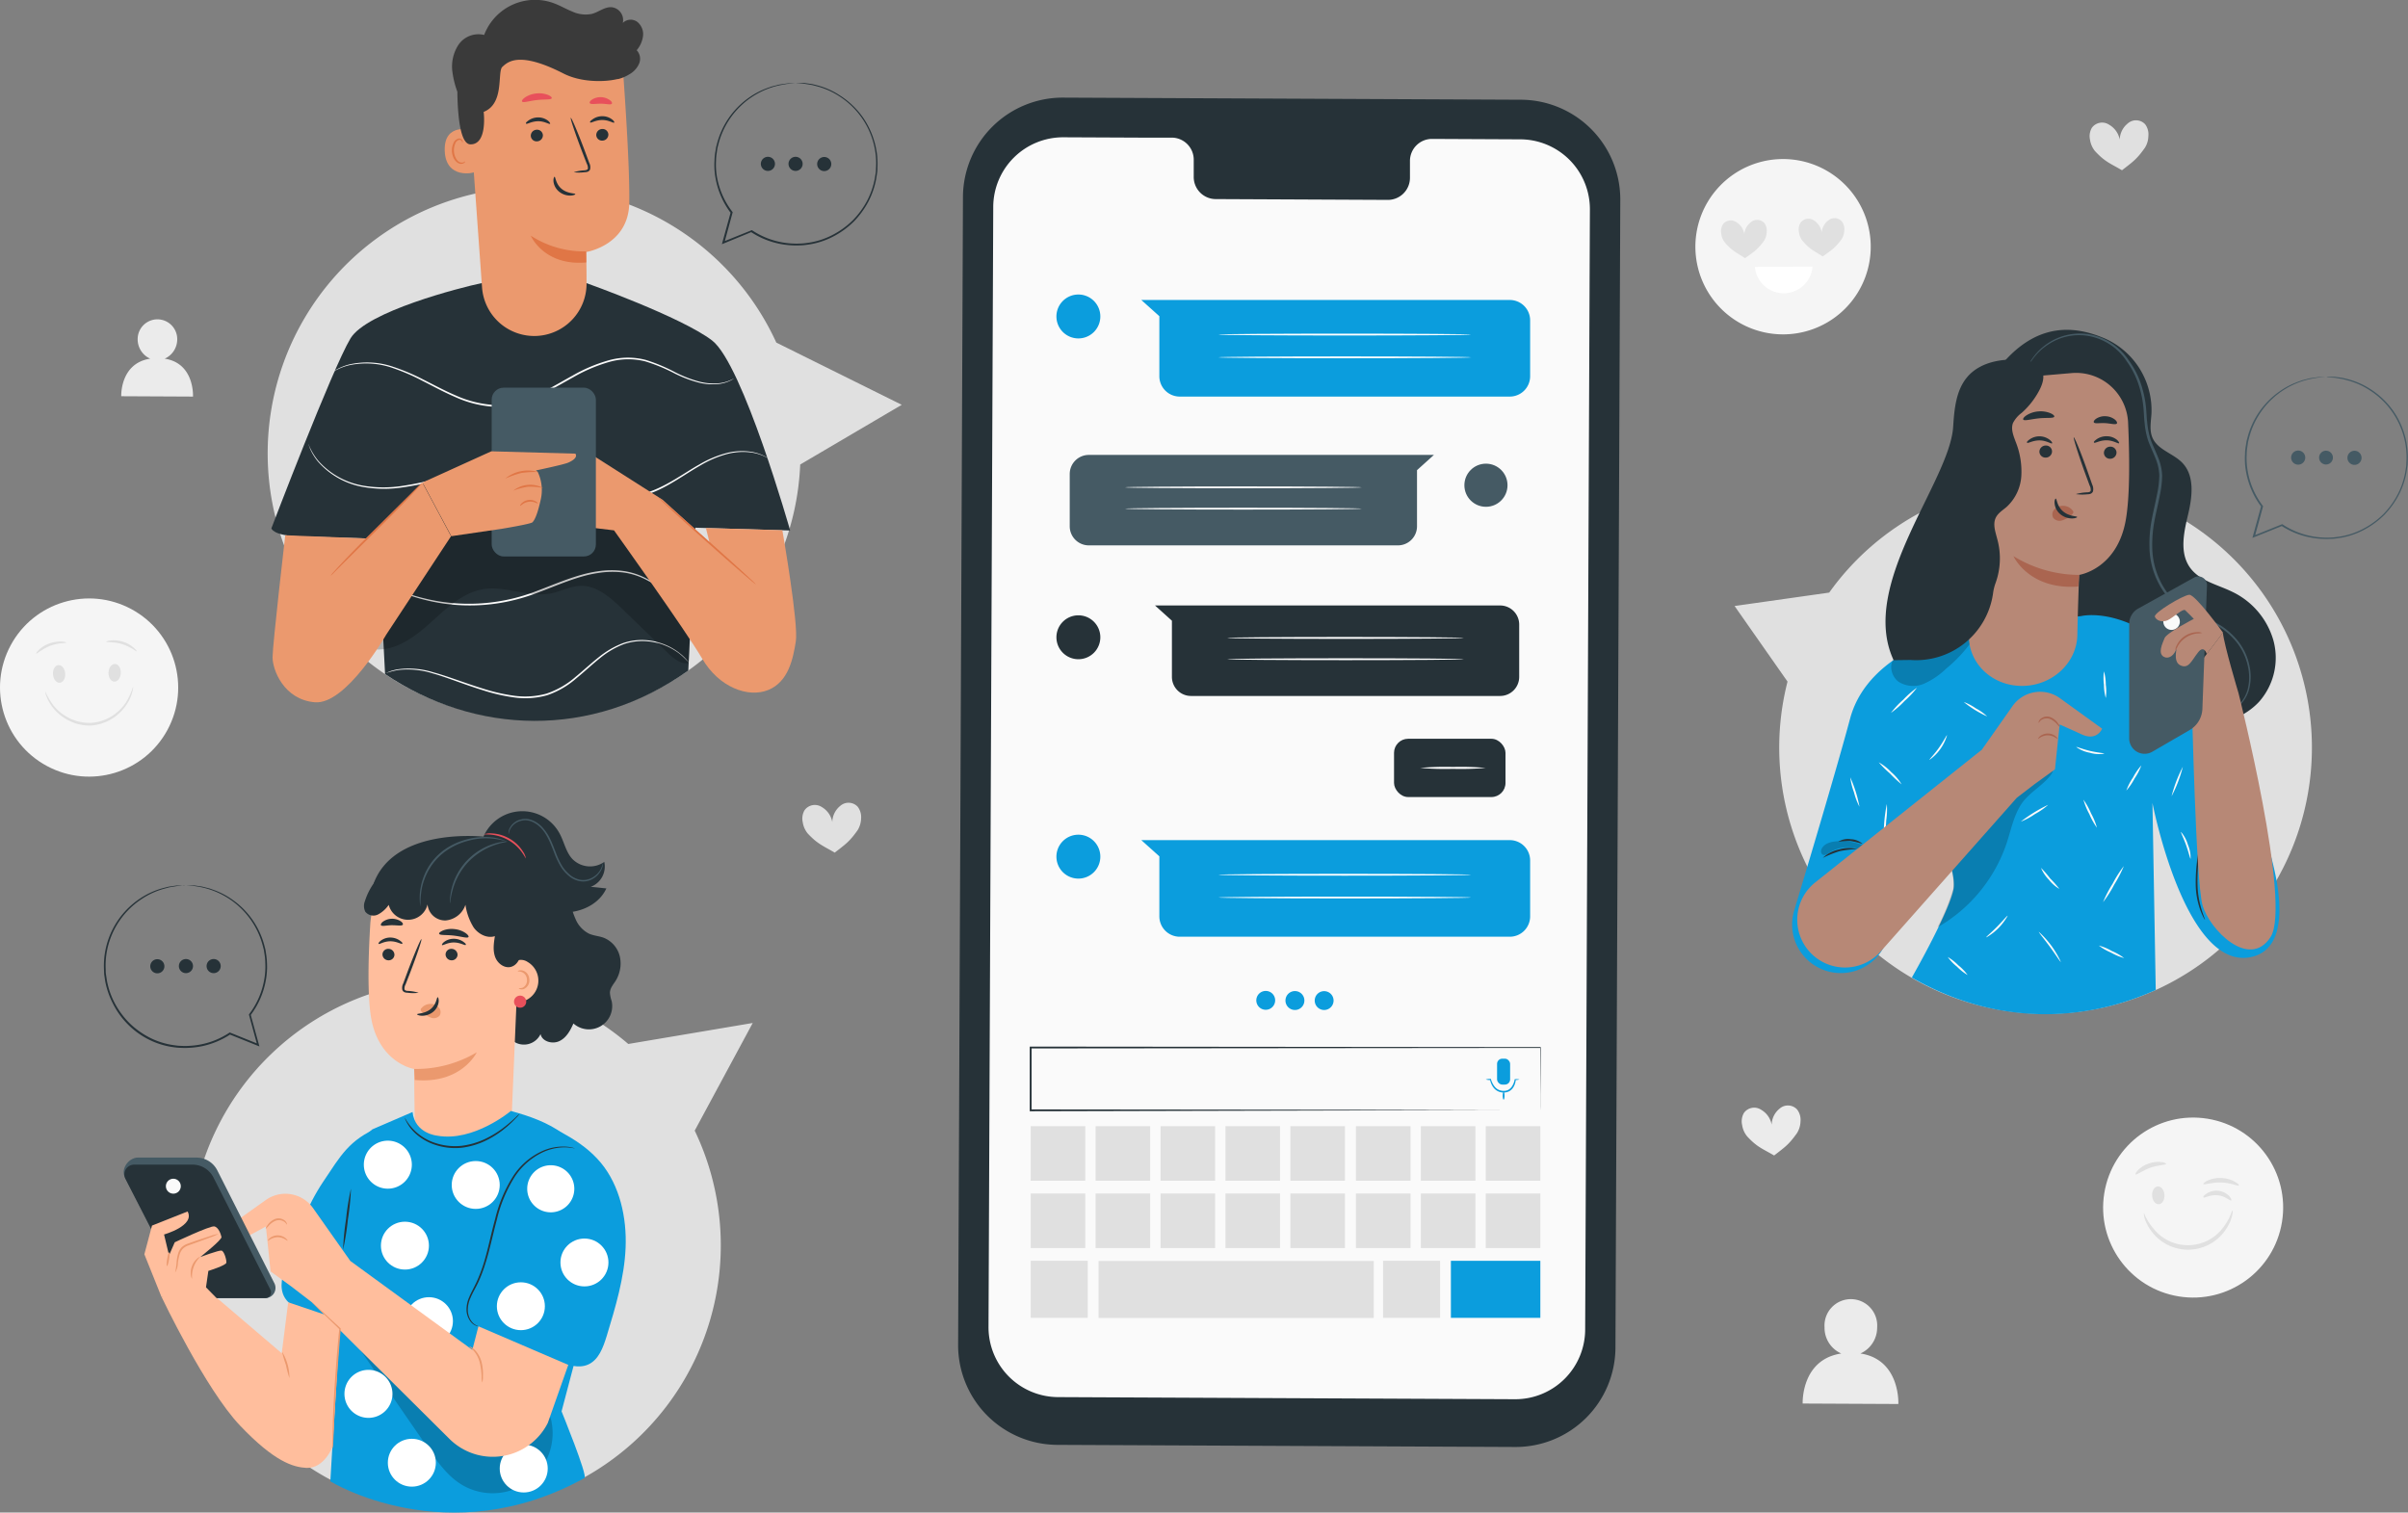 <svg xmlns="http://www.w3.org/2000/svg" viewBox="0 0 682.22 428.58"><rect x="0" y="0" width="682.22" height="428.58" fill="#808080" stroke="none"/><defs><style>.cls-1{fill:#ebebeb;}.cls-2{fill:#f5f5f5;}.cls-3{fill:#e0e0e0;}.cls-4{fill:#fff;}.cls-5{fill:#263238;}.cls-6{fill:#455a64;}.cls-7{fill:#fafafa;}.cls-8{fill:#0b9ddd;}.cls-9{opacity:0.2;}.cls-10{fill:#b78876;}.cls-11{fill:#aa6550;}.cls-12{fill:#ffbe9d;}.cls-13{fill:#eb996e;}.cls-14{fill:#e8505b;}.cls-15{fill:#e07646;}.cls-16{fill:#3a3a3a;}</style></defs><g id="Capa_2" data-name="Capa 2"><g id="Background_Complete" data-name="Background Complete"><path class="cls-1" d="M527.08,383.51a8,8,0,0,0,4.74-7.35,7.47,7.47,0,1,0-14.9-.07,7.93,7.93,0,0,0,4.74,7.42c-11.46,1.73-10.94,14.18-10.94,14.18l27.11.13S538.45,385.23,527.08,383.51Z"/><path class="cls-1" d="M46.66,101.63a6,6,0,0,0,3.55-5.51A5.6,5.6,0,1,0,39,96.06a6,6,0,0,0,3.56,5.57c-8.6,1.29-8.21,10.64-8.21,10.64l20.33.1S55.19,102.92,46.66,101.63Z"/><path class="cls-2" d="M530,69.34a24.84,24.84,0,1,1-25.39-24.27A24.85,24.85,0,0,1,530,69.34Z"/><path class="cls-3" d="M499.93,63.27a2.76,2.76,0,0,0-3.84-.35,4.71,4.71,0,0,0-1.9,3.47A4.78,4.78,0,0,0,492,63a2.78,2.78,0,0,0-3.84.52,3.7,3.7,0,0,0-.51,2.64,5,5,0,0,0,1,2.52c2.05,2.39,3.15,2.79,5.75,4.46,2.51-1.78,3.31-2.23,5.24-4.7a5.14,5.14,0,0,0,.88-2.57A3.79,3.79,0,0,0,499.93,63.27Z"/><path class="cls-3" d="M521.85,62.78a2.75,2.75,0,0,0-3.83-.35,4.68,4.68,0,0,0-1.9,3.47A4.8,4.8,0,0,0,514,62.52a2.78,2.78,0,0,0-3.84.52,3.7,3.7,0,0,0-.51,2.64,5,5,0,0,0,1,2.52c2,2.39,3.14,2.79,5.75,4.46,2.5-1.78,3.31-2.23,5.23-4.7a5,5,0,0,0,.88-2.57A3.69,3.69,0,0,0,521.85,62.78Z"/><path class="cls-4" d="M513.52,75.55a8.2,8.2,0,0,1-16.34.09Z"/><circle class="cls-2" cx="619.76" cy="343.47" r="25.43" transform="matrix(0.16, -0.99, 0.99, 0.16, 182.15, 900.77)"/><path class="cls-3" d="M611.32,336.18c1-.06,1.82,1,1.9,2.41s-.63,2.57-1.59,2.63-1.82-1-1.9-2.41S610.35,336.24,611.32,336.18Z"/><path class="cls-3" d="M613.69,329.78c-.06.37-2.14.26-4.46,1.09s-3.91,2.15-4.18,1.9,1.07-2.19,3.76-3.11S613.79,329.46,613.69,329.78Z"/><path class="cls-3" d="M632.13,340.15c-.28.22-1.64-1.25-3.84-1.47s-3.84.9-4,.62.15-.62.88-1.11a5.12,5.12,0,0,1,6.38.69C632.1,339.51,632.26,340.05,632.13,340.15Z"/><path class="cls-3" d="M634.31,335.9c-.2.31-2.26-.77-5-.85s-4.89.78-5.06.44,2-1.86,5.11-1.72S634.54,335.65,634.31,335.9Z"/><path class="cls-3" d="M632.51,343c.11,0,.14,2.1-1.59,4.89a12.89,12.89,0,0,1-21.61.67c-1.91-2.66-2-4.78-1.9-4.77s.65,1.88,2.61,4.22a12.47,12.47,0,0,0,20.15-.63C632,344.89,632.28,342.9,632.51,343Z"/><circle class="cls-2" cx="25.24" cy="194.82" r="25.24" transform="translate(-158.22 124.58) rotate(-61.67)"/><path class="cls-3" d="M16.53,188.46c1-.08,1.83,1,1.94,2.36s-.57,2.56-1.52,2.64-1.83-1-1.94-2.36S15.58,188.54,16.53,188.46Z"/><path class="cls-3" d="M18.75,182.07c0,.21-2.13,0-4.49.91s-3.86,2.38-4,2.22,1.18-2,3.76-2.9S18.82,181.89,18.75,182.07Z"/><path class="cls-3" d="M32.58,188.13c-1,0-1.78,1.05-1.84,2.43s.68,2.54,1.64,2.58,1.78-1,1.84-2.44S33.54,188.17,32.58,188.13Z"/><path class="cls-3" d="M30.1,181.83c-.07-.17,2.15-.82,4.76,0s4,2.65,3.87,2.75-1.68-1.31-4.1-2.06S30.13,182.05,30.1,181.83Z"/><path class="cls-3" d="M37.7,194.56a3.81,3.81,0,0,1-.18,1.35,11.51,11.51,0,0,1-1.46,3.43,13.43,13.43,0,0,1-3.85,4,12.85,12.85,0,0,1-6.42,2.23A12.81,12.81,0,0,1,19.18,204a13.5,13.5,0,0,1-4.25-3.56,11.71,11.71,0,0,1-1.81-3.26,3.83,3.83,0,0,1-.31-1.32,19,19,0,0,0,2.52,4.25,13.51,13.51,0,0,0,4.16,3.3,12.54,12.54,0,0,0,6.26,1.41,12.58,12.58,0,0,0,6.09-2,13.7,13.7,0,0,0,3.79-3.71A19.67,19.67,0,0,0,37.7,194.56Z"/><path class="cls-3" d="M243,228.59a3.55,3.55,0,0,0-4.95-.24,6.07,6.07,0,0,0-2.25,4.57,6.17,6.17,0,0,0-2.95-4.23,3.59,3.59,0,0,0-4.91.89,4.72,4.72,0,0,0-.51,3.41,6.55,6.55,0,0,0,1.42,3.19c2.77,2.95,4.2,3.41,7.64,5.41,3.12-2.43,4.13-3.05,6.47-6.33a6.69,6.69,0,0,0,1-3.35A4.79,4.79,0,0,0,243,228.59Z"/><path class="cls-3" d="M607.74,35.2A3.53,3.53,0,0,0,602.8,35a6.05,6.05,0,0,0-2.25,4.57,6.19,6.19,0,0,0-3-4.23,3.59,3.59,0,0,0-4.91.89,4.76,4.76,0,0,0-.5,3.41,6.5,6.5,0,0,0,1.42,3.19c2.77,3,4.2,3.41,7.63,5.41,3.12-2.43,4.13-3.05,6.47-6.34a6.43,6.43,0,0,0,1-3.34A4.74,4.74,0,0,0,607.74,35.2Z"/><path class="cls-1" d="M509.14,314.37a3.54,3.54,0,0,0-4.95-.24,6,6,0,0,0-2.25,4.56,6.16,6.16,0,0,0-2.95-4.22,3.58,3.58,0,0,0-4.91.88,4.74,4.74,0,0,0-.51,3.42A6.59,6.59,0,0,0,495,322c2.77,3,4.2,3.41,7.64,5.4,3.12-2.42,4.13-3.05,6.47-6.33a6.63,6.63,0,0,0,1-3.35A4.78,4.78,0,0,0,509.14,314.37Z"/></g><g id="Character_3" data-name="Character 3"><path class="cls-3" d="M579.58,136.36a75.31,75.31,0,0,0-61.34,31.55l-26.81,3.8,15,21.42a75.46,75.46,0,1,0,73.11-56.77Z"/><path class="cls-5" d="M565.73,105c11.06-14.57,22.72-12.51,30.81-9a22.23,22.23,0,0,1,13,21.19c-.14,2.32-.64,4.77.31,6.9,1.52,3.43,5.94,4.39,8.51,7.13,3.5,3.73,2.73,9.65,1.54,14.64s-2.43,10.67.5,14.88c2.69,3.85,7.81,4.88,12,6.93a22,22,0,0,1,11.68,13.75,18.81,18.81,0,0,1-4,17.37c-4.1,4.47-10.26,6.45-16.27,7.34a60,60,0,0,1-68.61-62.35"/><path class="cls-6" d="M633.78,200.29s.38-.36,1-1.12a10.2,10.2,0,0,0,2-3.77,14.07,14.07,0,0,0,.06-6.69,16.38,16.38,0,0,0-4.11-7.81,19.45,19.45,0,0,0-4-3.3,32.6,32.6,0,0,0-5.1-2.47,37.4,37.4,0,0,1-5.57-2.64,17.31,17.31,0,0,1-4.82-4.47,23,23,0,0,1-4.27-13.25,35.12,35.12,0,0,1,.63-7.41c.45-2.47,1.07-4.93,1.55-7.43a27.6,27.6,0,0,0,.61-5.28,14.26,14.26,0,0,0-1.16-5c-.64-1.6-1.4-3.16-2-4.79a22.35,22.35,0,0,1-1-5c-.2-1.67-.2-3.31-.39-4.88a28.33,28.33,0,0,0-.89-4.58,24.25,24.25,0,0,0-3.71-7.91l0,0h0a16.44,16.44,0,0,0-11.42-7.37,15.71,15.71,0,0,0-10.39,2.17,16.86,16.86,0,0,0-5.08,4.72c-.92,1.33-1.26,2.13-1.31,2.11a10.49,10.49,0,0,1,1.16-2.21,16.46,16.46,0,0,1,15.69-7.29,16.91,16.91,0,0,1,11.88,7.54l0,0a24.51,24.51,0,0,1,3.87,8.12,28.51,28.51,0,0,1,.93,4.68c.2,1.63.2,3.26.41,4.88a22.38,22.38,0,0,0,1,4.85c.59,1.57,1.35,3.13,2,4.77a14.77,14.77,0,0,1,1.22,5.26,28.34,28.34,0,0,1-.62,5.44c-.48,2.53-1.11,5-1.56,7.42a35.94,35.94,0,0,0-.63,7.26,22.43,22.43,0,0,0,4.1,12.87,16.92,16.92,0,0,0,4.62,4.33,36.93,36.93,0,0,0,5.47,2.62,33.93,33.93,0,0,1,5.16,2.55,19.94,19.94,0,0,1,4.08,3.43,16.64,16.64,0,0,1,4.13,8.08,14.21,14.21,0,0,1-.19,6.86,9.91,9.91,0,0,1-2.13,3.78A5.88,5.88,0,0,1,633.78,200.29Z"/><path class="cls-7" d="M593.34,183.2a12.29,12.29,0,0,1,2.53-2.56,12.8,12.8,0,0,1,2.88-2.16,12.67,12.67,0,0,1-2.53,2.55A13.05,13.05,0,0,1,593.34,183.2Z"/><path class="cls-8" d="M589.71,174.55l-33.33,4.06s-26.83,4.88-32.22,25c-3.72,13.88-11.43,39.72-15.84,54.38a13.74,13.74,0,0,0,6.82,16.16h0a13.75,13.75,0,0,0,19-6.72l14.58-33.55s5.14,11.72,4.84,17.26S541.64,277,541.64,277h0c24.62,14.12,49.64,12.34,69.11,3.51h0l-.93-53s9.16,47.31,27.72,43.71c15.55-3,5.31-33.35,0-44.94-6.78-14.79-15.62-35.89-21.19-41C601.43,171.67,589.71,174.55,589.71,174.55Z"/><g class="cls-9"><path d="M558.93,181.29a40.36,40.36,0,0,1-7.59,8.19,21.58,21.58,0,0,1-6.21,4.23,7.76,7.76,0,0,1-7.23-.53c-2-1.47-2.85-4.67-1.26-6.62,1.06-1.29,2.79-1.76,4.41-2.16l16.19-4"/></g><path class="cls-5" d="M516.42,243.08a9.57,9.57,0,0,1,4.59-2.39,9.45,9.45,0,0,1,5.18-.11,32.5,32.5,0,0,0-5.05.61A34.15,34.15,0,0,0,516.42,243.08Z"/><path class="cls-5" d="M520.82,238.49a5.21,5.21,0,0,1,3.55-.7,5.15,5.15,0,0,1,3.36,1.36,24.46,24.46,0,0,0-3.41-.84A23.62,23.62,0,0,0,520.82,238.49Z"/><g class="cls-9"><path d="M527.45,241a9.36,9.36,0,0,0-9.24.64c-.55.39-1.26.85-1.84.5s-.53-1.17-.22-1.74c.74-1.36,2.43-1.87,4-2a16,16,0,0,1,8.17,1.31"/></g><g class="cls-9"><path d="M581.63,218.55c-1.75,3.54-6.8,5.75-9.17,9.61-2,3.25-2.74,7.09-3.94,10.72a43.46,43.46,0,0,1-19.58,23.86,60,60,0,0,0,4.43-10.85,13.59,13.59,0,0,0-1-6.72c1.15-3.52,6.16-8.37,8.45-11.27a66.67,66.67,0,0,1,8.91-9.84,22.27,22.27,0,0,1,11.88-5.51"/></g><path class="cls-7" d="M595.82,255.64a32.89,32.89,0,0,1,2.72-5.23,32.18,32.18,0,0,1,3.17-5,35.4,35.4,0,0,1-2.72,5.24A33.58,33.58,0,0,1,595.82,255.64Z"/><path class="cls-5" d="M622.85,241.52a16.18,16.18,0,0,1-.06,2.86c-.09,1.75-.29,4.18-.18,6.84.19,5.37,2.27,9.34,2.07,9.4,0,0-.17-.22-.4-.66a19.44,19.44,0,0,1-.84-1.92,22.57,22.57,0,0,1-1.35-6.79,47.12,47.12,0,0,1,.33-6.91A15.63,15.63,0,0,1,622.85,241.52Z"/><path class="cls-7" d="M577.64,264.05a25.76,25.76,0,0,1,6.22,8.5c-.13.08-1.38-1.93-3.09-4.26S577.53,264.15,577.64,264.05Z"/><path class="cls-7" d="M594.62,267.92a15.2,15.2,0,0,1,3.7,1.55,15.41,15.41,0,0,1,3.47,2,16.23,16.23,0,0,1-3.7-1.55A15.86,15.86,0,0,1,594.62,267.92Z"/><path class="cls-7" d="M583.45,251.87a10.32,10.32,0,0,1-3-2.64,10.21,10.21,0,0,1-2.2-3.32,29.34,29.34,0,0,1,2.59,3A29.23,29.23,0,0,1,583.45,251.87Z"/><path class="cls-7" d="M562.75,265.57c-.09-.12,1.41-1.32,3.06-3s2.85-3.18,3-3.1a16,16,0,0,1-6,6.11Z"/><path class="cls-7" d="M551.83,271.17a14,14,0,0,1,3,2.36,13.74,13.74,0,0,1,2.63,2.75,14.1,14.1,0,0,1-3-2.36A13.63,13.63,0,0,1,551.83,271.17Z"/><path class="cls-7" d="M572.53,232.81a41.41,41.41,0,0,1,7.76-4.77,19.63,19.63,0,0,1-3.74,2.61A19.17,19.17,0,0,1,572.53,232.81Z"/><path class="cls-7" d="M590.27,226.59a18.94,18.94,0,0,1,2.14,3.86,18.49,18.49,0,0,1,1.68,4.08,19.24,19.24,0,0,1-2.15-3.86A18.73,18.73,0,0,1,590.27,226.59Z"/><path class="cls-7" d="M602.42,224a16,16,0,0,1,1.9-3.7,16.42,16.42,0,0,1,2.35-3.42,16.82,16.82,0,0,1-1.91,3.69A17,17,0,0,1,602.42,224Z"/><path class="cls-7" d="M588.24,211.67c.07-.14,1.75.6,3.93,1.11s4,.61,4,.76a8.93,8.93,0,0,1-4.13-.26A9.19,9.19,0,0,1,588.24,211.67Z"/><path class="cls-7" d="M596.6,197.78a14,14,0,0,1-.52-3.76,14.14,14.14,0,0,1,0-3.8,14,14,0,0,1,.52,3.76A14.14,14.14,0,0,1,596.6,197.78Z"/><path class="cls-7" d="M615.24,225.61a38.14,38.14,0,0,1,3.19-8.35,38.14,38.14,0,0,1-3.19,8.35Z"/><path class="cls-7" d="M617.91,235.73a9.57,9.57,0,0,1,1.94,3.59,9.76,9.76,0,0,1,.78,4c-.16,0-.52-1.75-1.27-3.83S617.78,235.81,617.91,235.73Z"/><path class="cls-7" d="M556.33,198.9a14.4,14.4,0,0,1,3.45,1.81A14.7,14.7,0,0,1,563,203a29.48,29.48,0,0,1-6.63-4.08Z"/><path class="cls-7" d="M546.66,215.28c-.1-.11,1.29-1.45,2.65-3.37s2.18-3.65,2.32-3.59a13.06,13.06,0,0,1-5,7Z"/><path class="cls-7" d="M532.27,216a14.78,14.78,0,0,1,3.55,2.79,14.2,14.2,0,0,1,2.93,3.45,33.12,33.12,0,0,1-3.29-3.07A29.52,29.52,0,0,1,532.27,216Z"/><path class="cls-7" d="M535.72,202a25.72,25.72,0,0,1,3.51-3.75,25.21,25.21,0,0,1,3.87-3.38,25.72,25.72,0,0,1-3.51,3.75A25.21,25.21,0,0,1,535.72,202Z"/><path class="cls-7" d="M526.81,228.59a18.9,18.9,0,0,1-1.55-4.09,19.21,19.21,0,0,1-1.06-4.25,35.85,35.85,0,0,1,2.61,8.34Z"/><path class="cls-7" d="M533.7,237.16a43.15,43.15,0,0,1,.87-9.35,21.84,21.84,0,0,1-.18,4.7A20.42,20.42,0,0,1,533.7,237.16Z"/><path class="cls-10" d="M583.52,197.77a9.57,9.57,0,0,0-13.34,2.29l-8.69,12.36L514.32,250a13.53,13.53,0,1,0,18.56,19.54l38.5-43.48,5-3.84L582.2,218l1.33-12.72s3.51,1.55,6.25,2.81c4.34,2,5.78-1.62,5.78-1.62Z"/><path class="cls-11" d="M583.59,206c-.07,0-.35-.3-.81-.81a5.43,5.43,0,0,0-2.07-1.51,2.77,2.77,0,0,0-2.39.33c-.52.38-.64.82-.72.79s-.08-.53.49-1.07a2.82,2.82,0,0,1,2.78-.54,4.69,4.69,0,0,1,2.2,1.77C583.48,205.5,583.64,205.91,583.59,206Z"/><path class="cls-11" d="M577.4,209.34s.12-.38.59-.75a3.56,3.56,0,0,1,2.2-.75,3.48,3.48,0,0,1,2.18.77c.47.38.64.72.59.75s-.32-.18-.79-.45a4.08,4.08,0,0,0-2-.55,4.16,4.16,0,0,0-2,.53C577.72,209.16,577.46,209.4,577.4,209.34Z"/><path class="cls-10" d="M617.68,195.24l3.31,3.59s1.1,50.7,3,57.59,13.23,18.47,19.29,9.1-9.09-69.17-9.09-69.17-4.13-13.78-4.41-17.09Z"/><path class="cls-6" d="M625.27,165.87l-1.3,35a7.28,7.28,0,0,1-3.63,6L609.79,213a4.37,4.37,0,0,1-6.56-3.78V176.82a5,5,0,0,1,2.61-4.42l15.79-8.76A2.45,2.45,0,0,1,625.27,165.87Z"/><path class="cls-7" d="M613.14,175.11a2.34,2.34,0,1,0,3.13-1.07A2.34,2.34,0,0,0,613.14,175.11Z"/><path class="cls-10" d="M629.81,179.26s-7.81-10.82-9.55-10.73-10.12,5.11-9.76,6.2,2.1,1.73,3.65,1,4.29-3.38,4.93-2.83,2.46,2.46,2.46,2.46-7.71,3.94-8.3,5.47-2,4.29-.18,5.29c1.19.66,3.1-.09,3.83-3.19,0,0-1.46,4.47.79,5.57,2.43,1.18,3.18-1.3,5.14-3.74,1.65-2.05,2.39.56,2.39.56Z"/><path class="cls-11" d="M623.9,179.35a8.81,8.81,0,0,1-1.43.14,7.21,7.21,0,0,0-5.45,3.56,12.24,12.24,0,0,1-.7,1.25,2.68,2.68,0,0,1,.37-1.43,6.57,6.57,0,0,1,2.35-2.68,6.66,6.66,0,0,1,3.4-1.07A2.74,2.74,0,0,1,623.9,179.35Z"/><path class="cls-10" d="M558.1,108.19v4.51l-.29,67.56c0,7.84,6.68,14.12,15.08,14.09h0c8.48,0,15.48-6.47,15.65-14.39.17-8.31.51-17.06.51-17.06s10.74-1.59,13.21-15.53c1.23-6.93,1.08-18.34.66-27.66a14.76,14.76,0,0,0-16-14Z"/><path class="cls-5" d="M599.64,128.21a1.79,1.79,0,0,1-1.76,1.78,1.71,1.71,0,0,1-1.81-1.65,1.79,1.79,0,0,1,1.75-1.78A1.71,1.71,0,0,1,599.64,128.21Z"/><path class="cls-5" d="M600.35,125.59c-.22.23-1.56-.8-3.49-.83s-3.36.91-3.57.67.13-.52.76-1a4.93,4.93,0,0,1,2.86-.82,4.6,4.6,0,0,1,2.77.95C600.27,125.06,600.46,125.49,600.35,125.59Z"/><path class="cls-5" d="M581.37,127.89a1.78,1.78,0,0,1-1.76,1.77,1.72,1.72,0,0,1-1.82-1.65,1.8,1.8,0,0,1,1.76-1.77A1.71,1.71,0,0,1,581.37,127.89Z"/><path class="cls-5" d="M581.38,125.62c-.22.23-1.56-.8-3.49-.83s-3.36.91-3.57.67.13-.53.76-1a4.88,4.88,0,0,1,2.86-.83,4.79,4.79,0,0,1,2.78,1C581.3,125.09,581.5,125.51,581.38,125.62Z"/><path class="cls-5" d="M588.13,140a13.5,13.5,0,0,1,3.14-.5c.5,0,1-.14,1.05-.47a2.45,2.45,0,0,0-.3-1.47l-1.39-3.77c-1.93-5.38-3.31-9.8-3.1-9.87s2,4.22,3.89,9.59c.46,1.33.91,2.59,1.33,3.8a2.93,2.93,0,0,1,.22,1.94,1.25,1.25,0,0,1-.82.71,3.4,3.4,0,0,1-.84.1A12.34,12.34,0,0,1,588.13,140Z"/><path class="cls-11" d="M589.06,162.9a35.64,35.64,0,0,1-18.63-5.33s4.37,9.68,18.38,8.62Z"/><path class="cls-11" d="M587.23,144.68a3.46,3.46,0,0,0-3.09-1.35,3.2,3.2,0,0,0-2.21,1.14,2,2,0,0,0-.2,2.3,2.33,2.33,0,0,0,2.52.68,7.15,7.15,0,0,0,2.49-1.43,2,2,0,0,0,.56-.56.63.63,0,0,0,0-.72"/><path class="cls-5" d="M582.43,141.28c.31,0,.28,2.08,2.05,3.6s4,1.32,4,1.62c0,.13-.51.4-1.45.4a5.18,5.18,0,0,1-3.35-1.23,4.53,4.53,0,0,1-1.58-3C582,141.78,582.29,141.26,582.43,141.28Z"/><path class="cls-5" d="M541.26,187a22,22,0,0,0,23.38-18.74,14.18,14.18,0,0,1,.64-2.8,20.59,20.59,0,0,0,.53-12.87c-.52-2-1.26-4.1-.37-5.92.64-1.32,2-2.11,3.1-3.07a13,13,0,0,0,4.13-8.75,22.55,22.55,0,0,0-1.61-9.69c-.63-1.71-1.4-3.58-.76-5.28a8.29,8.29,0,0,1,2.48-2.9,22.61,22.61,0,0,0,5-6.41c1.29-2.45,2.11-5.64-1.23-7.59a6.48,6.48,0,0,0-2.28-.77c-5.91-.92-13,0-16.91,4.61-3.22,3.79-3.68,9.14-4,14.1-1,15.65-26.88,44.72-16.87,66.14Z"/><path class="cls-5" d="M582,118.06c-.2.53-2.12.24-4.39.48s-4.11.81-4.4.34c-.13-.23.19-.72.94-1.21a7.31,7.31,0,0,1,3.28-1.09,7.39,7.39,0,0,1,3.42.47C581.69,117.4,582.1,117.82,582,118.06Z"/><path class="cls-5" d="M599.74,120c-.35.43-1.67,0-3.26-.1s-3,.24-3.26-.22c-.14-.23.09-.66.68-1.06a4.49,4.49,0,0,1,2.67-.68,4.55,4.55,0,0,1,2.59.93C599.72,119.33,599.9,119.79,599.74,120Z"/><path class="cls-6" d="M653.11,129.66a2,2,0,1,1-2-2A2,2,0,0,1,653.11,129.66Z"/><circle class="cls-6" cx="658.99" cy="129.66" r="1.96"/><path class="cls-6" d="M668.77,128.68a2,2,0,1,1-2.67-.71A2,2,0,0,1,668.77,128.68Z"/><path class="cls-6" d="M659.11,106.77h.4l1.16,0c.26,0,.55,0,.86,0l1,.14,1.2.17,1.34.33a21.84,21.84,0,0,1,6.49,2.83,22.87,22.87,0,0,1,10.59,20.37c0,.53,0,1.07-.11,1.6l-.24,1.62a23.36,23.36,0,0,1-2.18,6.39,24.66,24.66,0,0,1-4.17,5.74,24.28,24.28,0,0,1-6,4.32,21.74,21.74,0,0,1-7.33,2.25,14,14,0,0,1-2,.16,16.32,16.32,0,0,1-2,0A23.07,23.07,0,0,1,646.37,149l.24,0-8,3.22-.47.19.13-.49,2.36-8.58,0,.21a23,23,0,0,1-4.28-9.8,20.45,20.45,0,0,1-.31-5,15.88,15.88,0,0,1,.22-2.41c.07-.39.13-.79.19-1.17s.19-.76.28-1.14a22.94,22.94,0,0,1,9-13.05,21.91,21.91,0,0,1,5.33-2.81l1.2-.43,1.14-.29,1-.26c.34-.07.66-.1,1-.15.61-.07,1.14-.18,1.61-.2l1.18,0,.72,0h.24a.75.75,0,0,1-.24,0l-.72.06-1.17.08c-.46,0-1,.15-1.59.24a22.83,22.83,0,0,0-18.25,16.93c-.09.37-.2.74-.27,1.12s-.12.76-.17,1.15a15.47,15.47,0,0,0-.22,2.37,20.59,20.59,0,0,0,.33,4.92,22.51,22.51,0,0,0,4.22,9.59l.07.1,0,.12c-.75,2.77-1.53,5.64-2.34,8.58l-.34-.3,8-3.23.13-.05.11.07a22.54,22.54,0,0,0,7.71,3.24,22,22,0,0,0,3.86.49,17.9,17.9,0,0,0,1.94,0,13.56,13.56,0,0,0,1.91-.17,21.09,21.09,0,0,0,7.16-2.19,23.62,23.62,0,0,0,5.89-4.21,24.16,24.16,0,0,0,4.1-5.61,22.65,22.65,0,0,0,2.16-6.25c.08-.54.16-1.06.25-1.59s.06-1,.1-1.57a21,21,0,0,0-.05-3.08,22.64,22.64,0,0,0-10.25-17,21.94,21.94,0,0,0-6.38-2.88l-1.33-.35-1.18-.2-1-.17-.85-.06-1.16-.08A1.87,1.87,0,0,1,659.11,106.77Z"/></g><g id="Character_2" data-name="Character 2"><path class="cls-3" d="M213.26,289.86,178,295.81a75.23,75.23,0,1,0,18.82,24.55Z"/><path class="cls-5" d="M58.53,273.74a2,2,0,1,0,2-2A2,2,0,0,0,58.53,273.74Z"/><path class="cls-5" d="M50.68,273.74a2,2,0,1,0,2-2A2,2,0,0,0,50.68,273.74Z"/><path class="cls-5" d="M42.86,272.76a2,2,0,1,0,2.68-.72A2,2,0,0,0,42.86,272.76Z"/><path class="cls-5" d="M52.52,250.85a2.33,2.33,0,0,1-.39,0L51,251l-.85.06-1,.17-1.19.19-1.32.36a21.72,21.72,0,0,0-6.39,2.88,22.64,22.64,0,0,0-10.25,17,24.27,24.27,0,0,0-.05,3.08c0,.52,0,1,.11,1.58l.24,1.58a22.65,22.65,0,0,0,2.16,6.25,24,24,0,0,0,4.1,5.62A23.62,23.62,0,0,0,42.4,294a21.37,21.37,0,0,0,7.17,2.19,13.42,13.42,0,0,0,1.91.16,15.51,15.51,0,0,0,1.93,0,23.15,23.15,0,0,0,3.87-.49,22.49,22.49,0,0,0,7.7-3.24l.11-.07.13.05,8,3.23-.34.3q-1.2-4.42-2.34-8.59l0-.11.07-.1a22.56,22.56,0,0,0,4.22-9.59,20.59,20.59,0,0,0,.33-4.92,15.36,15.36,0,0,0-.21-2.37l-.18-1.15c-.06-.38-.18-.75-.27-1.12a22.8,22.8,0,0,0-18.24-16.93c-.6-.09-1.13-.21-1.6-.24l-1.17-.08-.72-.06a.75.75,0,0,1-.24,0h.25l.72,0,1.17,0c.47,0,1,.12,1.61.2.3.05.63.08,1,.15l1,.25,1.14.29,1.2.43A21.73,21.73,0,0,1,65.94,255a23,23,0,0,1,9,13.06c.09.37.21.75.28,1.13l.18,1.18a17.26,17.26,0,0,1,.23,2.41,20.88,20.88,0,0,1-.32,5A23,23,0,0,1,71,287.64l0-.21q1.14,4.15,2.36,8.57l.14.5-.48-.19-8-3.22.24,0a23.35,23.35,0,0,1-7.88,3.32,24.23,24.23,0,0,1-4,.5,18.69,18.69,0,0,1-2,0,15.86,15.86,0,0,1-2-.16,22.11,22.11,0,0,1-7.33-2.25A22.8,22.8,0,0,1,32,284.37,23.06,23.06,0,0,1,29.8,278l-.24-1.62c-.08-.54-.07-1.08-.1-1.61A22.88,22.88,0,0,1,40,254.39a21.78,21.78,0,0,1,6.5-2.83l1.34-.33,1.19-.17,1-.15.86,0,1.16,0Z"/><path class="cls-5" d="M137,237a12,12,0,0,1,21.6-.72c1.25,2.34,1.74,5.14,3.54,7.09a7,7,0,0,0,9.06.85,6.14,6.14,0,0,1-3.83,7.06l4.42.45c-2.38,5.21-8.92,7.6-14.56,6.58s-10.45-4.75-14.3-9"/><path class="cls-5" d="M137,237.06l13.64,4.47a26.5,26.5,0,0,1,10.5,13.25c.64,1.85,1.08,3.76,1.88,5.53a8.12,8.12,0,0,0,3.85,4.24c1.31.59,2.79.66,4.14,1.15A7.59,7.59,0,0,1,175.6,271a9.2,9.2,0,0,1-1.24,7c-.65,1-1.51,2-1.56,3.24a8.76,8.76,0,0,0,.49,2.4A6.6,6.6,0,0,1,162.46,290c-.88,2-2,4.06-4,5s-4.89.1-5.31-2a5.21,5.21,0,0,1-9.91-1.88l-37.39-40.77C111.42,235.4,133.24,236.72,137,237.06Z"/><path class="cls-12" d="M143.34,251.24a4.67,4.67,0,0,1,4.17,4.72h0l-2.64,62.79c-.1,7.41-13.59,16.18-21.55,16h0c-8-.17-5.68-8.68-5.79-15.73-.2-11.78-.19-16.21-.2-16.14s-10.15-1.68-12.26-14.9c-1-6.57-.71-17.35-.16-26.16.51-7.93,5.77-17.66,13.69-16.82Z"/><path class="cls-5" d="M108.36,270.39A1.7,1.7,0,0,0,110,272.1a1.63,1.63,0,0,0,1.75-1.53,1.69,1.69,0,0,0-1.64-1.71A1.62,1.62,0,0,0,108.36,270.39Z"/><path class="cls-5" d="M107.26,267.44c.21.22,1.5-.73,3.33-.73s3.16.92,3.36.7-.11-.5-.7-.93a4.72,4.72,0,0,0-2.69-.83,4.5,4.5,0,0,0-2.65.86C107.35,266.94,107.15,267.34,107.26,267.44Z"/><path class="cls-5" d="M126.24,270.39a1.69,1.69,0,0,0,1.63,1.71,1.64,1.64,0,0,0,1.76-1.53,1.7,1.7,0,0,0-1.64-1.71A1.62,1.62,0,0,0,126.24,270.39Z"/><path class="cls-5" d="M125.23,267.78c.22.22,1.5-.73,3.33-.73s3.17.92,3.37.7-.12-.5-.7-.93a4.68,4.68,0,0,0-2.7-.82,4.43,4.43,0,0,0-2.65.85C125.32,267.28,125.13,267.68,125.23,267.78Z"/><path class="cls-5" d="M118.6,281.3a12.22,12.22,0,0,0-3-.53c-.47,0-.91-.14-1-.46a2.33,2.33,0,0,1,.31-1.38l1.38-3.55c1.92-5.05,3.31-9.2,3.1-9.27s-1.92,3.95-3.84,9l-1.32,3.57a2.67,2.67,0,0,0-.24,1.83,1.14,1.14,0,0,0,.76.68,3.11,3.11,0,0,0,.8.11A11.42,11.42,0,0,0,118.6,281.3Z"/><path class="cls-13" d="M117.33,302.89a33.83,33.83,0,0,0,17.75-4.72s-4.3,9.08-17.57,7.84Z"/><path class="cls-13" d="M119.37,285.7a3.3,3.3,0,0,1,2.95-1.22,3,3,0,0,1,2.08,1.11,1.91,1.91,0,0,1,.15,2.18,2.22,2.22,0,0,1-2.4.6,7.09,7.09,0,0,1-2.34-1.39,2.05,2.05,0,0,1-.52-.54.62.62,0,0,1,0-.68"/><path class="cls-5" d="M124,282.57c-.3,0-.3,2-2,3.36s-3.81,1.19-3.83,1.47c0,.12.47.38,1.37.41a5,5,0,0,0,3.19-1.11,4.32,4.32,0,0,0,1.55-2.83C124.34,283,124.12,282.55,124,282.57Z"/><path class="cls-5" d="M124.41,264.58c.18.5,2,.26,4.15.52s3.88.84,4.17.4c.13-.21-.18-.68-.88-1.16a6.86,6.86,0,0,0-3.08-1.08,6.94,6.94,0,0,0-3.25.38C124.73,264,124.33,264.35,124.41,264.58Z"/><path class="cls-5" d="M107.93,262.16c.32.41,1.58,0,3.1,0s2.79.28,3.09-.15c.13-.21-.07-.63-.63-1a4.5,4.5,0,0,0-5,.15C108,261.53,107.79,262,107.93,262.16Z"/><path class="cls-12" d="M146,272.38a3.35,3.35,0,0,1,3.47.18,6.13,6.13,0,0,1-3.88,11.38"/><path class="cls-5" d="M125.21,240.61c-4.83.16-8.49,1.62-12.73,3.93a18.41,18.41,0,0,0-9.09,10.78,3.73,3.73,0,0,0,.1,3,2.93,2.93,0,0,0,3.64.78,8.4,8.4,0,0,0,3-2.71,5.67,5.67,0,0,0,11-.13,5,5,0,0,0,5.1,4.55,6.53,6.53,0,0,0,5.64-4.44,16.58,16.58,0,0,0,2.34,6.45c1.35,1.87,3.8,3.15,6,2.44-.32,2-.62,4,.08,5.91s2.78,3.38,4.67,2.73,2.55-2.8,3-4.69a43.71,43.71,0,0,0,1.42-11.07,16.24,16.24,0,0,0-13.12-16.45,42.92,42.92,0,0,0-11.54-1"/><path class="cls-13" d="M147,280c0-.09.51.12,1.15-.18a2.3,2.3,0,0,0,1.14-2.25,2.33,2.33,0,0,0-1.42-2.12c-.66-.27-1.15-.14-1.17-.24s.45-.42,1.32-.23a2.48,2.48,0,0,1,1.3.81,2.94,2.94,0,0,1,.65,1.74,2.63,2.63,0,0,1-1.65,2.75C147.38,280.51,146.9,280.05,147,280Z"/><ellipse class="cls-14" cx="147.36" cy="283.82" rx="1.73" ry="1.72"/><path class="cls-14" d="M137.18,236.39a5.27,5.27,0,0,1,2.16-.25,11.05,11.05,0,0,1,5,1.48,10.92,10.92,0,0,1,3.79,3.6,5,5,0,0,1,.86,2c-.08,0-.4-.72-1.17-1.78a12,12,0,0,0-3.74-3.36,12.36,12.36,0,0,0-4.79-1.56C138,236.38,137.2,236.48,137.18,236.39Z"/><path class="cls-6" d="M144.11,236.4a1.37,1.37,0,0,1-.05-.42,3.23,3.23,0,0,1,.26-1.18,4.81,4.81,0,0,1,3.42-2.64c1.89-.52,4.28.45,5.94,2.28a13.28,13.28,0,0,1,2.16,3.21c.59,1.2,1.07,2.5,1.58,3.8a24.24,24.24,0,0,0,1.69,3.67,10.52,10.52,0,0,0,2.41,2.81,6.33,6.33,0,0,0,3,1.37,5.06,5.06,0,0,0,2.82-.4,6.07,6.07,0,0,0,3-2.89,15.74,15.74,0,0,0,.49-1.5,1.28,1.28,0,0,1,0,.41,5.12,5.12,0,0,1-.29,1.17,6.12,6.12,0,0,1-3,3.15,5.37,5.37,0,0,1-3,.48,6.56,6.56,0,0,1-3.23-1.41,10.83,10.83,0,0,1-2.55-2.93,23.73,23.73,0,0,1-1.75-3.74c-1-2.62-2-5.13-3.6-6.88s-3.76-2.67-5.51-2.24a4.68,4.68,0,0,0-3.32,2.37A5,5,0,0,0,144.11,236.4Z"/><path class="cls-6" d="M119.15,256.81s-.05-.12-.09-.36a8.52,8.52,0,0,1-.12-1.07,15.55,15.55,0,0,1,.24-3.92,17.52,17.52,0,0,1,2-5.47A16.77,16.77,0,0,1,126,240.7a19.34,19.34,0,0,1,6.52-2.93,18.91,18.91,0,0,1,5.8-.59,14.14,14.14,0,0,1,3.86.7,7.82,7.82,0,0,1,1,.39c.23.1.34.17.33.18a18.71,18.71,0,0,0-10.86-.22,19.51,19.51,0,0,0-6.33,2.9,16.71,16.71,0,0,0-4.69,5.11,18,18,0,0,0-2.08,5.3A23.64,23.64,0,0,0,119.15,256.81Z"/><path class="cls-6" d="M127.49,255.92a3.47,3.47,0,0,1,0-1,15.16,15.16,0,0,1,.38-2.78A17.76,17.76,0,0,1,140,239.06a15.79,15.79,0,0,1,2.74-.59,2.91,2.91,0,0,1,1,0c0,.09-1.45.21-3.66,1a19.17,19.17,0,0,0-7.54,4.9,18.81,18.81,0,0,0-4.32,7.89C127.6,254.45,127.59,255.93,127.49,255.92Z"/><path class="cls-8" d="M125.21,334c-2.9-8.87-10-17.9-17.75-14.64-8.65,3.62-11,8.22-15.8,15.34S84,350,81.15,358c-1.12,3.15-2.2,6.81-.48,9.68,1.48,2.48,4.53,3.46,7.32,4.2q10.82,2.88,21.82,4.93c2.94.54,6.17,1,8.77-.47,3.3-1.88,4.31-6.07,5-9.8l7.24-39.26"/><path class="cls-8" d="M116.88,315.09,105.5,320c-5.75,4.53-7.38,12.29-7.18,19.6l-4.73,80.14s33.2,20.52,72-.94c1-.56-6.49-18.89-6.49-18.89l10.56-40c.82-5.75,1.32-17.68-.19-23.34-3.85-14.53-14.15-18.87-24.73-21.78,0,0-10.58,8.88-20.9,7C123.83,321.78,117.53,321.2,116.88,315.09Z"/><g class="cls-9"><path d="M101.6,381.81q9.84,14.28,19.7,28.55c2.57,3.72,5.24,7.54,9,10A17,17,0,0,0,156.28,403a4.08,4.08,0,0,0-.88-2.14,3.33,3.33,0,0,0-3.36-.64,18.27,18.27,0,0,0-3.22,1.61c-6.19,3.28-14,1.52-19.84-2.4s-10.07-9.67-14.51-15.08c-1.64-2-3.44-4.05-5.87-4.94s-5.66-.17-6.69,2.21"/></g><ellipse class="cls-4" cx="134.78" cy="335.76" rx="6.8" ry="6.78"/><path class="cls-4" d="M103.08,330a6.8,6.8,0,1,0,6.8-6.79A6.79,6.79,0,0,0,103.08,330Z"/><path class="cls-4" d="M97.59,394.93a6.8,6.8,0,1,0,6.8-6.78A6.79,6.79,0,0,0,97.59,394.93Z"/><ellipse class="cls-4" cx="116.68" cy="414.46" rx="6.8" ry="6.78"/><ellipse class="cls-4" cx="148.38" cy="416.11" rx="6.8" ry="6.78"/><ellipse class="cls-4" cx="121.52" cy="374.34" rx="6.8" ry="6.78"/><ellipse class="cls-4" cx="114.72" cy="352.95" rx="6.8" ry="6.78"/><path class="cls-5" d="M114.72,316.74a15,15,0,0,0,8.78,7.18,17.9,17.9,0,0,0,7.29.74,22.1,22.1,0,0,0,7.06-2.14,29,29,0,0,0,5.13-3.24c1.36-1.06,2.4-2,3.11-2.68a11.83,11.83,0,0,1,1.11-1,6.56,6.56,0,0,1-1,1.17,29.94,29.94,0,0,1-3,2.83,27.51,27.51,0,0,1-5.15,3.38,22,22,0,0,1-7.21,2.23,17.81,17.81,0,0,1-7.5-.81,15.39,15.39,0,0,1-5.36-3,12.15,12.15,0,0,1-2.64-3.2,8.23,8.23,0,0,1-.5-1A1.31,1.31,0,0,1,114.72,316.74Z"/><path class="cls-8" d="M149,316.28c7.78,3.25,15.87,6.73,21.24,13.21s7.36,15.55,7,24.09-2.89,16.83-5.36,25c-1,3.21-2.26,6.79-5.34,8.1-2.67,1.12-5.71.11-8.4-.94q-10.42-4-20.51-8.89c-2.7-1.3-5.57-2.83-6.8-5.55-1.55-3.46.12-7.44,1.78-10.85L150,324.53"/><ellipse class="cls-4" cx="165.58" cy="357.72" rx="6.8" ry="6.78"/><ellipse class="cls-4" cx="147.57" cy="370.12" rx="6.8" ry="6.78"/><path class="cls-4" d="M149.37,336.82a6.67,6.67,0,1,0,6.67-6.65A6.66,6.66,0,0,0,149.37,336.82Z"/><path class="cls-12" d="M135.55,375.81l-1.73,6.68L99.26,357.3l-10.58-15a9.55,9.55,0,0,0-6-3.87h0A9.57,9.57,0,0,0,75.34,340l-9.84,7s.26,5.3,2.66,4.24,7.17-3.71,7.17-3.71l1.33,12.73,5.85,4.24L88.36,369l39,38.73a17.43,17.43,0,0,0,27.84-4.54L161,386.74Z"/><path class="cls-13" d="M133,381.54c0-.06.66.16,1.45.89a7.67,7.67,0,0,1,2,3.58,14.21,14.21,0,0,1,.37,4.07,5,5,0,0,1-.2,1.68,6.14,6.14,0,0,1-.17-1.68,19,19,0,0,0-.51-3.94,8.26,8.26,0,0,0-1.78-3.45C133.46,381.93,132.9,381.61,133,381.54Z"/><path class="cls-13" d="M75.27,348.15s.12-.44.52-1a4.69,4.69,0,0,1,2.2-1.77,2.82,2.82,0,0,1,2.78.53c.57.55.55,1.08.49,1.07s-.2-.41-.72-.79a2.72,2.72,0,0,0-2.38-.32,5.29,5.29,0,0,0-2.08,1.51C75.62,347.86,75.34,348.19,75.27,348.15Z"/><path class="cls-13" d="M81.46,351.55c-.06.05-.32-.19-.79-.45a4.12,4.12,0,0,0-2-.54,4.31,4.31,0,0,0-2,.55c-.47.27-.73.51-.79.46s.12-.38.59-.76a3.57,3.57,0,0,1,2.19-.77,3.61,3.61,0,0,1,2.19.75C81.34,351.17,81.51,351.51,81.46,351.55Z"/><path class="cls-5" d="M135.55,375.81a2.08,2.08,0,0,1-.66-.16,3.64,3.64,0,0,1-1.56-1.18,5.67,5.67,0,0,1-1.14-2.89,8.43,8.43,0,0,1,.73-4c.57-1.41,1.42-2.84,2.15-4.44a45.34,45.34,0,0,0,2-5.27c1.18-3.79,2-8.09,3.23-12.55a39.91,39.91,0,0,1,5.05-12,19.4,19.4,0,0,1,7.94-7,14.26,14.26,0,0,1,7-1.42,8.9,8.9,0,0,1,2.58.49c0,.06-.91-.23-2.59-.29a14.71,14.71,0,0,0-6.83,1.55,19.37,19.37,0,0,0-7.69,6.91,40.13,40.13,0,0,0-4.95,11.85c-1.19,4.43-2.06,8.74-3.28,12.55a42,42,0,0,1-2,5.31c-.76,1.62-1.62,3-2.2,4.41a8.22,8.22,0,0,0-.78,3.87,5.56,5.56,0,0,0,1,2.79,3.65,3.65,0,0,0,1.44,1.2C135.32,375.74,135.56,375.78,135.55,375.81Z"/><path class="cls-5" d="M97.2,354.1a74.21,74.21,0,0,1,.85-8.67,71.57,71.57,0,0,1,1.38-8.61,73.07,73.07,0,0,1-.86,8.67A75.94,75.94,0,0,1,97.2,354.1Z"/><path class="cls-12" d="M81.65,369l-1.83,14.44-22-18.77-12,2.91S58.18,393.6,68,403.93s15.1,11.79,18.8,12c5.09.22,7.42-6,7.42-6L96.42,374Z"/><path class="cls-13" d="M79.9,383A14.13,14.13,0,0,1,82,390.48a32.19,32.19,0,0,1-1-3.74A33.93,33.93,0,0,1,79.9,383Z"/><path class="cls-6" d="M55.67,328H39.1c-2.51,0-4.75,2.91-3.85,5.28l16.67,32.47a3.77,3.77,0,0,0,3.36,2.05l20.21,0a2.9,2.9,0,0,0,2.2-4.28L61.61,331.71A6.61,6.61,0,0,0,55.67,328Z"/><path class="cls-5" d="M54.55,330H38a2.77,2.77,0,0,0-2.48,4l16.28,31.76a3.76,3.76,0,0,0,3.35,2.05h20a1.63,1.63,0,0,0,1.46-2.37L60.49,333.67A6.61,6.61,0,0,0,54.55,330Z"/><path class="cls-12" d="M53.15,343.27l-10.09,4-2.16,8.13,4.86,12.1,17.82,2.59-5.22-5.33.67-4.65s5-1.56,5.1-2.32-.62-3.31-1.38-3.44-6,1.82-6,1.82,6.18-4.88,6-5.67-.83-2.79-2.06-3S49.51,352,49.51,352l-1.62,3.69-1.41-5.9S55.34,347.3,53.15,343.27Z"/><path class="cls-13" d="M54.42,362.33c-.06,0-.25-.35-.34-1a5.32,5.32,0,0,1,.3-2.54,5.25,5.25,0,0,1,1.43-2.13c.49-.44.88-.6.91-.54a7.74,7.74,0,0,0-2.3,6.22Z"/><path class="cls-13" d="M49.62,360.57a22.27,22.27,0,0,0,.4-2.65,11.66,11.66,0,0,1,.51-2.92,4.32,4.32,0,0,1,.93-1.57,4.56,4.56,0,0,1,1.65-1c2.41-.88,4.58-1.58,6.17-2.1a15.49,15.49,0,0,1,2.61-.72,14.15,14.15,0,0,1-2.49,1.07c-1.55.6-3.73,1.37-6.1,2.23a4.12,4.12,0,0,0-1.47.91,3.93,3.93,0,0,0-.85,1.37,12.41,12.41,0,0,0-.59,2.81A5.43,5.43,0,0,1,49.62,360.57Z"/><path class="cls-13" d="M47.31,358.74c-.14,0-.11-.91.06-2s.44-1.93.58-1.91.11.92-.06,2S47.45,358.77,47.31,358.74Z"/><path class="cls-7" d="M47,336.1A2.11,2.11,0,1,0,49.15,334,2.1,2.1,0,0,0,47,336.1Z"/><path class="cls-13" d="M88.36,369a3,3,0,0,1,.62.49l1.65,1.47c1.47,1.36,3.45,3.2,5.82,5.38l.08.08v.11c-.27,3.36-.57,7.32-.9,11.56-.46,6.2-.82,11.82-1,15.89-.08,2-.16,3.6-.21,4.82a14.12,14.12,0,0,1-.12,1.77,10.35,10.35,0,0,1-.09-1.77c0-1.15,0-2.8.06-4.84.1-4.07.4-9.7.86-15.91.31-4.25.65-8.22,1-11.56l.07.18-5.69-5.52-1.57-1.57A3.69,3.69,0,0,1,88.36,369Z"/></g><g id="Character_1" data-name="Character 1"><path class="cls-3" d="M255.48,114.7,219.94,97.07a75.47,75.47,0,1,0,6.77,34.55Z"/><path class="cls-5" d="M219.56,46.43a2,2,0,1,1-2-2A2,2,0,0,1,219.56,46.43Z"/><path class="cls-5" d="M227.4,46.43a2,2,0,1,1-2-2A2,2,0,0,1,227.4,46.43Z"/><path class="cls-5" d="M235.23,45.45a2,2,0,1,1-2.68-.72A2,2,0,0,1,235.23,45.45Z"/><path class="cls-5" d="M225.56,23.53a2,2,0,0,1,.4,0l1.16,0c.26,0,.55,0,.86,0l1,.14,1.2.17,1.34.34A21.59,21.59,0,0,1,238,27.08a23.26,23.26,0,0,1,6.72,6.54,23.66,23.66,0,0,1,3.81,10.68,25.17,25.17,0,0,1,.06,3.14c0,.53,0,1.07-.11,1.6l-.24,1.62a23.25,23.25,0,0,1-2.18,6.39,24.66,24.66,0,0,1-4.17,5.74,24.28,24.28,0,0,1-6,4.32,21.75,21.75,0,0,1-7.32,2.25,14.27,14.27,0,0,1-2,.17,18.65,18.65,0,0,1-2,0,23.15,23.15,0,0,1-11.83-3.81l.24,0L205,69l-.47.19.13-.49,2.36-8.58,0,.21a23,23,0,0,1-4.28-9.8,20.45,20.45,0,0,1-.31-5,16,16,0,0,1,.22-2.41c.07-.39.13-.78.19-1.17s.19-.76.28-1.14a22.94,22.94,0,0,1,8.95-13.05,21.91,21.91,0,0,1,5.33-2.81l1.2-.43,1.14-.29,1-.26,1-.15c.61-.07,1.14-.18,1.61-.2l1.18,0,.72,0h.24l-.24,0-.72.05-1.17.08c-.46,0-1,.15-1.59.24a22.83,22.83,0,0,0-18.25,16.93c-.09.37-.2.74-.27,1.12s-.12.77-.17,1.15a15.47,15.47,0,0,0-.22,2.37,20.63,20.63,0,0,0,.33,4.93A22.61,22.61,0,0,0,207.48,60l.08.09,0,.12c-.75,2.77-1.53,5.64-2.34,8.58l-.34-.3,8-3.23.13-.05.11.07a22.62,22.62,0,0,0,7.71,3.24,22,22,0,0,0,3.87.49,17.76,17.76,0,0,0,1.93,0,15.22,15.22,0,0,0,1.91-.16,21.45,21.45,0,0,0,7.17-2.2,23.75,23.75,0,0,0,5.88-4.21,24.16,24.16,0,0,0,4.1-5.61,22.65,22.65,0,0,0,2.16-6.25c.08-.53.16-1.06.25-1.59s.06-1.05.1-1.57a21,21,0,0,0-.05-3.08,22.64,22.64,0,0,0-10.25-17,21.94,21.94,0,0,0-6.38-2.88l-1.33-.35-1.18-.2-1-.16c-.31,0-.6-.05-.85-.07L226,23.58A1.87,1.87,0,0,1,225.56,23.53Z"/><path class="cls-5" d="M197,120.45c.15,0,.15,7.09,0,15.82s-.37,15.82-.51,15.82-.15-7.09,0-15.83S196.9,120.45,197,120.45Z"/><path class="cls-5" d="M168,83a1.77,1.77,0,0,1,0,.53,12.53,12.53,0,0,1-.25,1.48,17.45,17.45,0,0,1-2.1,5.11,18,18,0,0,1-5.77,5.81,17.75,17.75,0,0,1-19.18-.55,17.94,17.94,0,0,1-5.43-6.13A17.16,17.16,0,0,1,133.4,84a10.7,10.7,0,0,1-.16-1.49,1.72,1.72,0,0,1,0-.52s.09.71.36,2a18.58,18.58,0,0,0,1.94,5.08A17.85,17.85,0,0,0,140.92,95a17.49,17.49,0,0,0,18.65.53,17.94,17.94,0,0,0,5.7-5.6,18.26,18.26,0,0,0,2.22-5C167.84,83.7,167.92,83,168,83Z"/><path class="cls-5" d="M106.92,122.58c.15,0,.27,6.91.27,15.43s-.11,15.43-.25,15.43-.26-6.9-.27-15.43S106.78,122.58,106.92,122.58Z"/><path class="cls-5" d="M136.45,80.22l29.7,0S193,89.78,201.74,96.47s22.12,53.84,22.12,53.84L197,149.52,195,190c-27.47,19.56-60.44,18.13-85.9,1l-2-38.34L84.79,152c-7.55-.23-7.9-2.3-7.9-2.3S94.06,104.62,99.3,95.89c4.56-7.61,31.11-14.41,37.15-15.67"/><path class="cls-7" d="M207.9,107.27a7.25,7.25,0,0,1-1.06.62,10.26,10.26,0,0,1-3.4.93,16.11,16.11,0,0,1-5.55-.44,34.32,34.32,0,0,1-6.9-2.64,48.44,48.44,0,0,0-8.21-3.35,19.6,19.6,0,0,0-10,.12,45.44,45.44,0,0,0-10.34,4.37c-3.42,1.89-6.9,4-10.73,5.74a26.34,26.34,0,0,1-11.87,2.63,31.34,31.34,0,0,1-11-2.81c-3.34-1.44-6.34-3.11-9.2-4.55a58.22,58.22,0,0,0-8.15-3.54,22.93,22.93,0,0,0-12.65-.84,15.69,15.69,0,0,0-3.27,1.2c-.37.17-.62.33-.81.42a1.37,1.37,0,0,1-.28.14s.08-.07.25-.18.43-.29.79-.48a15,15,0,0,1,3.27-1.3,22.84,22.84,0,0,1,12.81.69,57.61,57.61,0,0,1,8.24,3.5c2.87,1.43,5.88,3.09,9.18,4.5a31.13,31.13,0,0,0,10.83,2.74,25.82,25.82,0,0,0,11.64-2.6c3.78-1.69,7.25-3.81,10.7-5.7a45.1,45.1,0,0,1,10.47-4.4,20,20,0,0,1,10.24-.07,48.28,48.28,0,0,1,8.26,3.44,34.65,34.65,0,0,0,6.8,2.68,16.23,16.23,0,0,0,5.47.53,10.56,10.56,0,0,0,3.37-.83C207.52,107.47,207.88,107.24,207.9,107.27Z"/><path class="cls-7" d="M217.65,129.86s-.43-.25-1.28-.64a13,13,0,0,0-3.92-1.06,17.85,17.85,0,0,0-6.39.47,30.27,30.27,0,0,0-7.82,3.37c-2.76,1.57-5.63,3.57-8.91,5.41s-7.08,3.51-11.39,3.61-8.64-1.35-12.81-3.2-8.43-4.06-13.14-5.14a36,36,0,0,0-14,0c-4.5.75-8.75,2-12.82,3.06a85.66,85.66,0,0,1-11.73,2.45A34,34,0,0,1,103,138a22,22,0,0,1-13-7.32,15.53,15.53,0,0,1-2.14-3.51l-.37-1a1.41,1.41,0,0,1-.1-.35,17.13,17.13,0,0,0,2.77,4.73,22,22,0,0,0,12.88,7.09,34.3,34.3,0,0,0,10.31.13,86,86,0,0,0,11.65-2.5c4.07-1.08,8.33-2.33,12.87-3.1a36.68,36.68,0,0,1,14.2,0c4.8,1.11,9,3.36,13.22,5.19s8.41,3.32,12.6,3.18,7.94-1.75,11.19-3.51,6.14-3.79,8.93-5.35a30.36,30.36,0,0,1,7.94-3.33,17.5,17.5,0,0,1,6.49-.39,12.66,12.66,0,0,1,3.94,1.17A7.68,7.68,0,0,1,217.65,129.86Z"/><path class="cls-7" d="M196.15,166.93a3.62,3.62,0,0,1-.85.41,7.48,7.48,0,0,1-2.67.42,12.11,12.11,0,0,1-4.18-.86,52.71,52.71,0,0,1-5.08-2.47,19.67,19.67,0,0,0-6.38-2.16,25.5,25.5,0,0,0-7.73.12c-5.45.81-11,3.32-17,5.57a54.6,54.6,0,0,1-9,2.6,52.32,52.32,0,0,1-23.22-.67,48.61,48.61,0,0,1-9.3-3.38c-1.06-.49-1.84-1-2.38-1.25l-.61-.35a.82.82,0,0,1-.2-.13.67.67,0,0,1,.22.09l.64.3c.55.26,1.34.7,2.42,1.15a50.1,50.1,0,0,0,9.3,3.21,52.94,52.94,0,0,0,31.91-2.06c5.93-2.23,11.55-4.75,17.09-5.55a25.39,25.39,0,0,1,7.87-.07,20,20,0,0,1,6.48,2.25c1.85,1,3.48,1.92,5,2.53a12.37,12.37,0,0,0,4.09.93A8.13,8.13,0,0,0,196.15,166.93Z"/><path class="cls-7" d="M195.29,187.9a26,26,0,0,0-2.64-2.56,17.41,17.41,0,0,0-9.16-3.63,16.08,16.08,0,0,0-6.77.81,24.54,24.54,0,0,0-6.78,4c-2.19,1.75-4.33,3.78-6.71,5.73A24.31,24.31,0,0,1,155,197a22.73,22.73,0,0,1-9.49.6,51.15,51.15,0,0,1-8.63-2c-5.39-1.65-10.08-3.61-14.16-4.76a23.66,23.66,0,0,0-9.89-1,22.36,22.36,0,0,0-3.56.91.7.7,0,0,1,.22-.11l.66-.28a6.09,6.09,0,0,1,1.1-.37,10,10,0,0,1,1.55-.35,23,23,0,0,1,10,.88c4.13,1.11,8.83,3,14.21,4.65a51.88,51.88,0,0,0,8.55,1.95,22.69,22.69,0,0,0,9.28-.59,24.19,24.19,0,0,0,8.09-4.63c2.36-1.92,4.51-3.95,6.73-5.7a24.79,24.79,0,0,1,6.94-4,16.38,16.38,0,0,1,6.95-.76,17.32,17.32,0,0,1,9.25,3.83A12.9,12.9,0,0,1,195.29,187.9Z"/><g class="cls-9"><path d="M106.2,184c6,.47,11.4-3.58,15.87-7.65s9.16-8.6,15.14-9.46c6.28-.9,12.65,2.5,18.87,1.26,2.79-.56,5.4-2,8.25-2.16,4.7-.18,8.64,3.31,12,6.58l13.19,12.75c1.34,1.3,3.91,3.25,5.6,2.44l.32-6.58c-2.1-11.83-4.39-24-13.5-31.82-6.76-5.81-16-7.81-24.82-8.82-10.74-1.22-22.35-1.08-31.36,4.88-6,4-10.25,10.2-13,16.85S108.53,176,107.11,183"/></g><path class="cls-13" d="M221.66,150.24c.26,1.56,4.59,26.54,3.81,31.48s-2.08,11.44-7.8,13.78-14-.78-18.71-8.84-25-36.38-25-36.38l-15.07-1.82V123.25l28.84,18.36,13.26,12-1-4Z"/><rect class="cls-6" x="139.3" y="109.85" width="29.52" height="47.82" rx="3.38"/><path class="cls-15" d="M186.51,141c.1-.11,6.37,5.31,14,12.1s13.75,12.39,13.66,12.5-6.37-5.31-14-12.11S186.42,141.08,186.51,141Z"/><path class="cls-13" d="M80.81,151.66s-3.59,31.05-3.59,34.59,3.18,12,12,12.74,20.17-19.11,20.17-19.11l18.4-27.95-8.14-15.21-15.91,15.86Z"/><path class="cls-13" d="M163,128.54l-23.82-.66-19.46,8.84,8.14,15.21L142,149.86s8.33-1.36,8.85-1.87c1-1,1.79-3.91,2.36-6.47a12,12,0,0,0-.84-7.76l-.53-.46s7.84-1.64,9.14-2.21C164.14,129.71,163,128.54,163,128.54Z"/><path class="cls-15" d="M119.67,136.72a8.12,8.12,0,0,1-.93,1.13c-.62.71-1.54,1.71-2.69,2.93-2.31,2.44-5.57,5.74-9.21,9.34l-9.31,9.22-2.81,2.81a7.71,7.71,0,0,1-1.07,1,7.27,7.27,0,0,1,.93-1.13c.62-.71,1.54-1.7,2.69-2.92,2.3-2.45,5.57-5.75,9.21-9.35l9.3-9.22,2.81-2.81A8.06,8.06,0,0,1,119.67,136.72Z"/><path class="cls-15" d="M143.14,135.61a10.16,10.16,0,0,1,9.37-1.86,27.65,27.65,0,0,0-4.81.27A28.51,28.51,0,0,0,143.14,135.61Z"/><path class="cls-15" d="M153.86,138.27a18.91,18.91,0,0,0-4.29-.36,18.9,18.9,0,0,0-4.15,1.12,7.72,7.72,0,0,1,8.44-.76Z"/><path class="cls-15" d="M152.36,142.65c-.06.06-.32-.11-.77-.27a3.81,3.81,0,0,0-3.52.47c-.39.28-.6.51-.67.47s0-.36.43-.75a3.37,3.37,0,0,1,3.92-.53C152.22,142.32,152.4,142.61,152.36,142.65Z"/><path class="cls-13" d="M152.18,95.18h0a14.83,14.83,0,0,0,14-14.94c0-4.76-.1-8.83-.1-8.83s12-1.87,12.2-13.92-1.94-39.7-1.94-39.7h0a41.85,41.85,0,0,0-42.06,5.29l-1.79,1.37,4.08,57A14.83,14.83,0,0,0,152.18,95.18Z"/><path class="cls-15" d="M166.07,71.24a28,28,0,0,1-15.7-4.46s3.71,8.66,15.73,7.58Z"/><path class="cls-13" d="M134,36.93c-.21-.09-8.28-2.45-8,5.79s8.48,6.27,8.49,6S134,36.93,134,36.93Z"/><path class="cls-15" d="M131.8,45.71s-.14.11-.38.23a1.44,1.44,0,0,1-1.07.05c-.88-.29-1.65-1.65-1.74-3.13a4.78,4.78,0,0,1,.33-2.07A1.66,1.66,0,0,1,130,39.66a.74.74,0,0,1,.86.36c.11.23.07.4.11.41s.17-.14.1-.48a1,1,0,0,0-.34-.51,1.08,1.08,0,0,0-.8-.18,2,2,0,0,0-1.46,1.32,4.82,4.82,0,0,0-.43,2.31c.11,1.66,1,3.19,2.21,3.49a1.58,1.58,0,0,0,1.31-.26C131.79,45.91,131.83,45.73,131.8,45.71Z"/><path class="cls-5" d="M172.36,38.1a1.72,1.72,0,0,1-1.66,1.74,1.64,1.64,0,0,1-1.77-1.55,1.72,1.72,0,0,1,1.66-1.74A1.64,1.64,0,0,1,172.36,38.1Z"/><path class="cls-5" d="M174,34.74c-.21.22-1.51-.74-3.37-.74s-3.2.93-3.4.7.11-.5.71-.93a4.65,4.65,0,0,1,2.72-.84,4.48,4.48,0,0,1,2.68.86C173.94,34.23,174.14,34.63,174,34.74Z"/><path class="cls-5" d="M153.81,38.32a1.72,1.72,0,0,1-1.66,1.73,1.64,1.64,0,0,1-1.77-1.55A1.72,1.72,0,0,1,152,36.76,1.65,1.65,0,0,1,153.81,38.32Z"/><path class="cls-5" d="M155.84,35.08c-.22.22-1.52-.74-3.37-.73s-3.21.93-3.41.7.12-.51.71-.94a4.75,4.75,0,0,1,2.73-.84,4.53,4.53,0,0,1,2.68.87C155.75,34.57,155.94,35,155.84,35.08Z"/><path class="cls-5" d="M162.56,48.81a11.54,11.54,0,0,1,3-.54c.47-.05.92-.15,1-.47a2.48,2.48,0,0,0-.31-1.4c-.45-1.14-.91-2.34-1.4-3.6-1.94-5.12-3.35-9.34-3.14-9.41s1.95,4,3.89,9.14l1.34,3.62a2.71,2.71,0,0,1,.24,1.85,1.19,1.19,0,0,1-.77.69,3.18,3.18,0,0,1-.81.11A12.56,12.56,0,0,1,162.56,48.81Z"/><path class="cls-5" d="M157.11,50.09c.3,0,.3,2,2,3.42S163,54.71,163,55c0,.13-.48.39-1.38.42a5,5,0,0,1-3.24-1.13,4.37,4.37,0,0,1-1.57-2.87C156.75,50.57,157,50.08,157.11,50.09Z"/><path class="cls-14" d="M156.32,27.83c-.19.5-2,.26-4.21.52s-3.92.86-4.21.41c-.13-.22.17-.69.88-1.18a6.92,6.92,0,0,1,3.13-1.09,7,7,0,0,1,3.29.38C156,27.19,156.39,27.59,156.32,27.83Z"/><path class="cls-14" d="M173.35,29.38c-.32.42-1.6,0-3.13,0s-2.83.28-3.13-.16c-.13-.21.07-.63.64-1a4.53,4.53,0,0,1,5.05.16C173.32,28.74,173.49,29.17,173.35,29.38Z"/><path class="cls-16" d="M182.18,10.19a4.46,4.46,0,0,0-1.64-4,3.16,3.16,0,0,0-4.09.31,3.67,3.67,0,0,0-3.16-4.46c-2-.13-3.64,1.36-5.54,1.88a8.9,8.9,0,0,1-5.62-.65c-1.79-.72-3.45-1.71-5.26-2.37a15.41,15.41,0,0,0-19.7,9,6.85,6.85,0,0,0-7.25,2.75,11.25,11.25,0,0,0-1.72,7.9A25.58,25.58,0,0,0,129.58,26c0,.15,0,.3,0,.46.12,6.62.87,14.4,3.7,14.44,4.92.08,3.75-9.2,3.75-9.2,6-2.34,3.79-11.39,5.3-12.76s4.67-4.57,17.33,1.9c4.91,2.51,11.45,2.43,15,1.62l.32-.06.07,0,.11,0A11.56,11.56,0,0,0,178.4,21a6.37,6.37,0,0,0,2.68-3,3.51,3.51,0,0,0-.7-3.77A7.69,7.69,0,0,0,182.18,10.19Z"/></g><g id="Device"><path class="cls-5" d="M429.29,410l-129.72-.6A28.25,28.25,0,0,1,271.45,381l1.37-325.2a28.27,28.27,0,0,1,28.39-28.14l129.72.6a28.26,28.26,0,0,1,28.12,28.38l-1.37,325.2A28.27,28.27,0,0,1,429.29,410Z"/><path class="cls-7" d="M430.74,39.48l-25.15-.12a6.25,6.25,0,0,0-6.13,6.36l0,4.56a6.26,6.26,0,0,1-6.14,6.36l-49-.23A6.26,6.26,0,0,1,338.2,50l0-4.57A6.26,6.26,0,0,0,332.14,39l-8.85,0-22-.1A19.79,19.79,0,0,0,281.4,58.59L280.06,376a19.79,19.79,0,0,0,19.7,19.87l129.46.6a19.8,19.8,0,0,0,19.88-19.71l1.34-317.42A19.79,19.79,0,0,0,430.74,39.48Z"/><path class="cls-8" d="M311.74,89.67a6.22,6.22,0,1,1-6.22-6.22A6.22,6.22,0,0,1,311.74,89.67Z"/><path class="cls-8" d="M323.35,85H427.74a5.77,5.77,0,0,1,5.77,5.78v15.81a5.77,5.77,0,0,1-5.77,5.78h-93.5a5.78,5.78,0,0,1-5.78-5.78v-17Z"/><path class="cls-4" d="M416.78,94.8c0,.15-16,.26-35.8.26s-35.8-.11-35.8-.26,16-.26,35.8-.26S416.78,94.66,416.78,94.8Z"/><path class="cls-4" d="M416.78,101.25c0,.14-16,.26-35.8.26s-35.8-.12-35.8-.26,16-.26,35.8-.26S416.78,101.1,416.78,101.25Z"/><path class="cls-8" d="M311.74,242.73a6.22,6.22,0,1,1-6.22-6.22A6.22,6.22,0,0,1,311.74,242.73Z"/><path class="cls-8" d="M323.35,238.05H427.74a5.77,5.77,0,0,1,5.77,5.78v15.81a5.77,5.77,0,0,1-5.77,5.78h-93.5a5.78,5.78,0,0,1-5.78-5.78v-17Z"/><path class="cls-4" d="M416.78,247.86c0,.15-16,.26-35.8.26s-35.8-.11-35.8-.26,16-.26,35.8-.26S416.78,247.72,416.78,247.86Z"/><path class="cls-4" d="M416.78,254.31c0,.14-16,.26-35.8.26s-35.8-.12-35.8-.26,16-.26,35.8-.26S416.78,254.16,416.78,254.31Z"/><circle class="cls-6" cx="420.99" cy="137.49" r="6.11"/><path class="cls-6" d="M406.25,128.9H308.48a5.41,5.41,0,0,0-5.41,5.41v14.81a5.41,5.41,0,0,0,5.41,5.41h87.57a5.41,5.41,0,0,0,5.41-5.41v-15.9Z"/><path class="cls-4" d="M318.74,138.09c0-.14,15-.26,33.53-.26s33.53.12,33.53.26-15,.26-33.53.26S318.74,138.24,318.74,138.09Z"/><path class="cls-4" d="M318.74,144.13c0-.14,15-.26,33.53-.26s33.53.12,33.53.26-15,.26-33.53.26S318.74,144.27,318.74,144.13Z"/><path class="cls-5" d="M299.3,180.57a6.22,6.22,0,1,0,6.22-6.22A6.22,6.22,0,0,0,299.3,180.57Z"/><path class="cls-5" d="M327.23,171.56H425a5.41,5.41,0,0,1,5.41,5.41v14.82A5.41,5.41,0,0,1,425,197.2H337.43a5.41,5.41,0,0,1-5.41-5.41V175.88Z"/><path class="cls-4" d="M414.73,180.75c0,.15-15,.27-33.52.27s-33.53-.12-33.53-.27,15-.26,33.53-.26S414.73,180.61,414.73,180.75Z"/><path class="cls-4" d="M414.73,186.79c0,.14-15,.26-33.52.26s-33.53-.12-33.53-.26,15-.26,33.53-.26S414.73,186.65,414.73,186.79Z"/><rect class="cls-5" x="394.95" y="209.33" width="31.58" height="16.51" rx="3.99"/><path class="cls-4" d="M420.91,217.59a83.9,83.9,0,0,1-9.27.26,83.9,83.9,0,0,1-9.27-.26,79.56,79.56,0,0,1,9.27-.27A79.56,79.56,0,0,1,420.91,217.59Z"/><rect class="cls-3" x="292.01" y="319.1" width="15.46" height="15.46"/><rect class="cls-3" x="310.4" y="319.1" width="15.46" height="15.46"/><rect class="cls-3" x="328.8" y="319.1" width="15.46" height="15.46"/><rect class="cls-3" x="347.19" y="319.1" width="15.46" height="15.46"/><rect class="cls-3" x="365.58" y="319.1" width="15.46" height="15.46"/><rect class="cls-3" x="292.01" y="357.25" width="16.16" height="16.16"/><rect class="cls-3" x="311.24" y="357.29" width="77.97" height="16.16"/><path class="cls-5" d="M436.41,314.61s0-.4,0-1.17,0-1.92,0-3.42c0-3,0-7.44-.06-13.21l.11.12L292,297.07h0l.26-.26v17.8l-.26-.26,102.61.11,30.6.08,8.28,0,2.16,0,.75,0-.72,0h-2.12l-8.23,0-30.54.08L292,314.87h-.26V296.55H292l144.38.14h.12v.12c0,5.8,0,10.26-.06,13.28q0,2.24,0,3.39C436.42,314.24,436.41,314.61,436.41,314.61Z"/><rect class="cls-8" x="424.14" y="299.97" width="3.7" height="7.35" rx="1.48"/><path class="cls-8" d="M430.47,305.87a3.92,3.92,0,0,1-1.18.15l.15-.14a4.67,4.67,0,0,1-.75,2.29,3.15,3.15,0,0,1-1.18,1.07,3.46,3.46,0,0,1-1.72.32,3.53,3.53,0,0,1-2.73-1.49,5.43,5.43,0,0,1-.91-2.17l.15.13a4.46,4.46,0,0,1-1.36-.16,4.46,4.46,0,0,1,1.36-.16h.12l0,.13a5.87,5.87,0,0,0,1,2,3.16,3.16,0,0,0,2.38,1.25,2.9,2.9,0,0,0,1.48-.26,2.86,2.86,0,0,0,1-.88,5,5,0,0,0,.83-2l0-.15h.12A3.25,3.25,0,0,1,430.47,305.87Z"/><path class="cls-8" d="M426,309.32c.15,0,.26.51.26,1.13s-.11,1.14-.26,1.14-.26-.51-.26-1.14S425.85,309.32,426,309.32Z"/><rect class="cls-3" x="391.84" y="357.25" width="16.16" height="16.16"/><rect class="cls-8" x="411.06" y="357.25" width="25.34" height="16.16"/><rect class="cls-3" x="384.16" y="319.1" width="15.46" height="15.46"/><rect class="cls-3" x="402.55" y="319.1" width="15.46" height="15.46"/><rect class="cls-3" x="420.94" y="319.1" width="15.46" height="15.46"/><rect class="cls-3" x="292.01" y="338.17" width="15.46" height="15.46"/><rect class="cls-3" x="310.4" y="338.17" width="15.46" height="15.46"/><rect class="cls-3" x="328.8" y="338.17" width="15.46" height="15.46"/><rect class="cls-3" x="347.19" y="338.17" width="15.46" height="15.46"/><rect class="cls-3" x="365.58" y="338.17" width="15.46" height="15.46"/><rect class="cls-3" x="384.16" y="338.17" width="15.46" height="15.46"/><rect class="cls-3" x="402.55" y="338.17" width="15.46" height="15.46"/><rect class="cls-3" x="420.94" y="338.17" width="15.46" height="15.46"/><path class="cls-8" d="M361.27,283.44a2.67,2.67,0,1,1-2.66-2.66A2.66,2.66,0,0,1,361.27,283.44Z"/><path class="cls-8" d="M369.55,283.47a2.68,2.68,0,1,1-2.66-2.65A2.67,2.67,0,0,1,369.55,283.47Z"/><path class="cls-8" d="M377.82,283.51a2.67,2.67,0,0,1-5.34,0,2.67,2.67,0,0,1,5.34,0Z"/></g></g></svg>